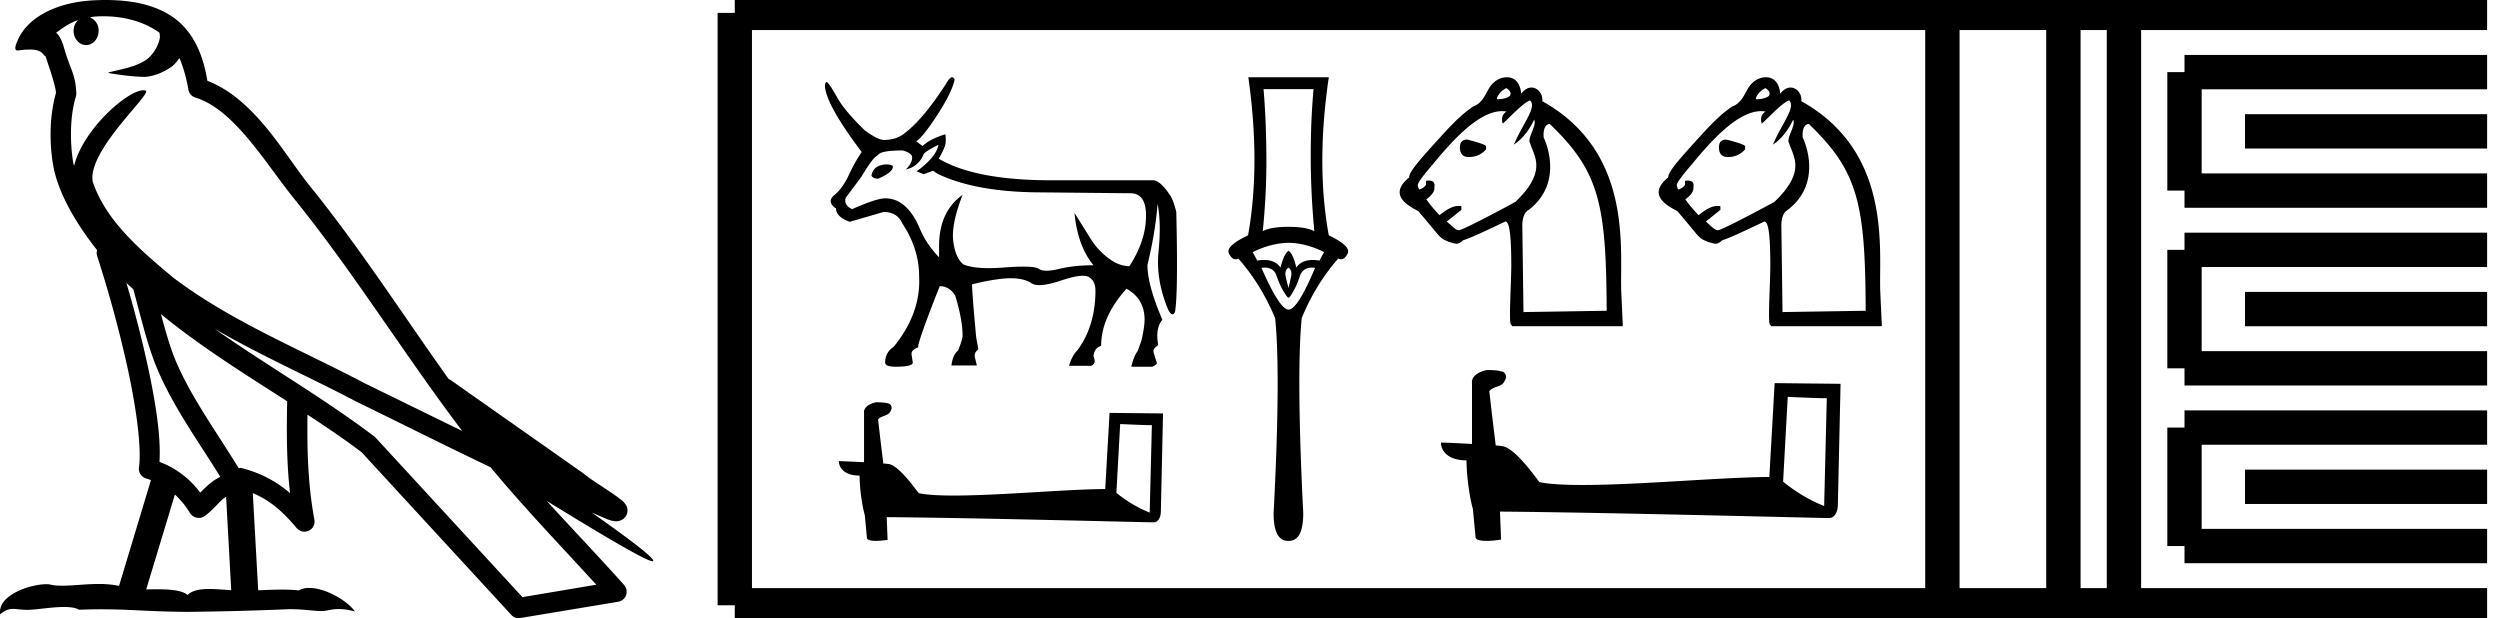 <svg xmlns="http://www.w3.org/2000/svg" width="72.797" height="18"><path d="M3.01.474c.693 0 1.247.2 1.634.479.006.053.02.107.009.16-.05.248-.195.477-.396.63-.316.207-.697.267-1.057.356-.09.01-.019.031.031.04.23.04.707.099.971.099l.052-.001c.278-.032.54-.148.766-.311.079-.067.147-.15.205-.236.147.346.227.713.26.917.018.11.096.2.202.233 1.139.349 2.038 1.91 2.88 2.949 1.729 2.137 3.199 4.526 4.892 6.76-.937-.456-1.87-.916-2.81-1.374-1.92-1.01-3.92-1.816-5.604-3.09l-.008-.008c-.97-.808-1.963-1.66-2.339-2.793-.148-.92 1.757-2.577 1.542-2.646a.207.207 0 0 0-.064-.01c-.458 0-1.753 1.128-2.019 2.202-.003-.014-.01-.03-.014-.045-.073-.356-.154-1.256.068-1.98a.29.29 0 0 0 .01-.103 1.968 1.968 0 0 0-.123-.634c-.063-.17-.139-.344-.26-.765-.031-.108-.142-.328-.208-.345.186-.138.375-.28.645-.375a.434.434 0 0 0-.132.314c0 .23.164.415.365.415.2 0 .364-.186.364-.415V.894a.411.411 0 0 0-.255-.39c.053-.007.096-.019.154-.022.081-.006.16-.008.238-.008zm.67 7.763c.065.065.135.124.202.187.214.78.412 1.64.692 2.305.483 1.145 1.216 2.141 1.84 3.154a1.814 1.814 0 0 0-.385.27 6.831 6.831 0 0 0-.199.193 2.61 2.61 0 0 0-1.186-.897c.045-.723-.108-1.712-.34-2.787a34.903 34.903 0 0 0-.624-2.425zm1.006.908c1.149.945 2.428 1.738 3.676 2.54-.018.91-.018 1.778.084 2.675a3.411 3.411 0 0 0-1.437-.736c-.02 0-.037.012-.057.012-.649-1.063-1.383-2.06-1.837-3.134-.156-.37-.293-.85-.429-1.357zm.407 5.254a2.5 2.5 0 0 1 .44.541.3.3 0 0 0 .257.14.29.29 0 0 0 .17-.053c.215-.156.347-.324.476-.446.047-.045.097-.08.148-.117l.149 2.722c-.213-.014-.435-.035-.637-.035-.264 0-.495.036-.633.172-.169-.134-.497-.164-.89-.164-.102 0-.207.002-.316.004l.836-2.764zM6.25 9.574c1.354.787 2.784 1.414 4.135 2.125a.244.244 0 0 0 .006.003c1.295.631 2.586 1.28 3.894 1.904.984 1.189 2.052 2.295 3.078 3.42l-2.15.362-4.267-4.635a.288.288 0 0 0-.037-.036c-1.499-1.137-3.152-2.082-4.66-3.143zM3.076 0c-.135 0-.273.005-.411.013C1.58.083.792.54.523 1.157c-.04.093-.146.314-.007.314a2.35 2.35 0 0 1 .341-.028c.418 0 .38.172.47.194.09.282.29.846.303 1.068-.244.86-.153 1.763-.064 2.198.15.732.63 1.584 1.261 2.38a.285.285 0 0 0 0 .166 35.3 35.3 0 0 1 .903 3.336c.251 1.168.393 2.277.317 2.823a.294.294 0 0 0 .221.328c.045.011.084.031.127.045l-.928 3.079a2.847 2.847 0 0 0-.593-.055c-.381 0-.756.05-1.064.05-.125 0-.24-.008-.34-.032a.546.546 0 0 0-.125-.012c-.436 0-1.428.306-1.34.879.15-.128.257-.159.375-.159.11 0 .23.027.405.027h.027c.254-.004.697-.083 1.053-.083.18 0 .338.02.438.08.236-.01.45-.013.649-.013.85 0 1.447.07 2.5.075a89.565 89.565 0 0 0 2.974-.079c.45.003.697.054.922.054h.04c.134-.004.265-.057.48-.057.123 0 .273.017.468.07-.25-.341-.877-.685-1.33-.685a.591.591 0 0 0-.302.071 5.081 5.081 0 0 0-.508-.022c-.22 0-.448.01-.678.02l-.157-2.83c.487.203.857.517 1.281 1.021a.295.295 0 0 0 .513-.246c-.192-1.039-.213-2.019-.202-3.06.54.354 1.072.713 1.576 1.094l4.36 4.738a.29.29 0 0 0 .263.09c.95-.159 1.9-.315 2.849-.474a.294.294 0 0 0 .23-.193.298.298 0 0 0-.06-.297c-.741-.83-1.508-1.631-2.25-2.445 1.269.78 2.875 1.755 3.08 1.755.022 0 .027-.013.012-.04-.094-.163-.9-.755-1.775-1.373.14.058.276.12.415.177l.017.01c.103.035.16.059.27.062a.286.286 0 0 0 .108-.016.317.317 0 0 0 .188-.152.32.32 0 0 0 .023-.238c-.017-.05-.038-.077-.054-.098-.061-.085-.103-.109-.162-.154a4.553 4.553 0 0 0-.205-.149c-.153-.105-.336-.223-.493-.328a4.992 4.992 0 0 1-.328-.233.307.307 0 0 0-.028-.025l-3.892-2.736c-.008-.006-.02-.001-.028-.006-1.333-1.869-2.588-3.825-4.046-5.627-.744-.92-1.598-2.528-2.985-3.064-.067-.396-.218-1.127-.755-1.649C4.827.26 4.168.056 3.427.011A5.728 5.728 0 0 0 3.076 0zM25.85 4.787q-.407 0-.472.314v.019q.047.083.194.083.425-.185.425-.342v-.018q0-.037-.148-.056zm1.477-.572q-.065.36-.637.775l.203.083.277-.101.138.092q1.062.508 2.817.536l2.752.027h.037q.47 0 .457.688-.014.716-.485 1.436-.296 0-.6-.226-.305-.226-.5-.53-.193-.306-.498-.795.093.97.554 1.524-.563 0-1.002.106-.219.053-.365.053-.147 0-.221-.053-.092-.066-.457-.066-.222 0-.545.024-.249.02-.455.02-.501 0-.75-.112-.23-.194-.29-.679-.06-.485.272-1.343-.684.489-.684 1.486v.333q-.341-.351-.535-.776-.379-.942-1.035-.942-.249 0-.96.314-.24-.101-.194-.323l.462-.619q.332-.563.48-.628.074-.138.72-.138.277.074.277.203 0 .175-.184.35.35-.073.508-.415 0-.083.443-.304zm.398-1.965q-.045 0-.103.072-.701 1.117-1.274 1.551-.222.194-.6.203-.185 0-.563-.277-.564-.545-.785-.923-.25-.444-.324-.49-.037 0-.055.093 0 .526 1.071 1.948-.203.296-.378.674-.176.379-.416.577-.24.199.046.393 0 .24.397.388l.988-.287q.397 0 .545.333.49.738.49 1.542.055 1.071-.74 2.05-.249.166-.249.461 0 .12.305.12.499 0 .499-.12l-.037-.249q0-.13.194-.194v-.018q0-.176.628-1.764.286 0 .452.277.213.702.213 1.164 0 .101-.13.434-.157.12-.194.434h.74l-.056-.231q-.037-.139.101-.24l-.064-.342q-.12-1.302-.12-1.533v-.018q.73-.176 1.122-.176.392 0 .604.143.085.057.237.057.23 0 .618-.13.419-.142.643-.142.119 0 .183.04.185.115.185.392 0 1.016-.517 1.727-.167.166-.25.462h.637q.167-.056.074-.277.019-.24.222-.305 0-.84.739-1.662.517.286.526.886 0 .231-.092.628l-.111.305q-.102.12-.185.453h.61q.11-.047.138-.102l-.092-.296q-.046-.129.13-.23-.093-.49.12-.74-.435-1.015-.435-1.597.231-.95.296-1.782.11.582.027 1.395-.083.812.277 1.68.07.146.129.146.04 0 .074-.072.093-.526.037-2.909-.073-.295-.157-.452-.295-.453-.507-.471h-2.983q-2.207 0-3.269-.628.176-.314.194-.43.018-.115 0-.281-.443.13-.665.342l-.185-.139q.194-.12.62-.776.424-.655.498-1.025-.031-.062-.073-.062zm4.893 10.098c.488.021.755.032.87.032h.053l-.063 2.547a3.738 3.738 0 0 1-.97-.576l.11-2.003zm-7.107-.634c-.163.031-.377.131-.351.325v1.42c-.315-.015-.64-.031-.734-.031 0 .178.147.42.603.42.005.403.078.896.152 1.147l.063.66c0 .074.125.095.262.095.162 0 .34-.031.34-.031l-.026-.66c2.59.02 7.527.151 7.773.151.126 0 .21-.136.21-.325l.063-2.846-1.557-.016-.126 2.217c-1.127.006-3.076.19-4.402.19-.42 0-.781-.017-1.028-.069-.052-.058-.54-.765-.849-.844a1.36 1.36 0 0 0-.183-.02c-.053-.43-.105-.86-.152-1.285.094-.12.309-.09.366-.252.058-.078.021-.21-.089-.215-.063-.026-.235-.031-.309-.031zM38.25 2.595q-.083.871-.083 1.953 0 1.08.105 2.184-.24-.127-.75-.127-.519 0-.752.127.113-1.103.106-2.184-.008-1.082-.083-1.953zm-.73 4.475q.51.008 1.036.27l-.135.248q-.106-.018-.198-.018-.32 0-.477.221-.09-.398-.226-.488-.135.09-.232.488-.158-.221-.477-.221-.093 0-.2.018l-.134-.247q.54-.263 1.043-.27zm0 .721q.113.09.075.263-.037.173-.075.33-.045-.157-.082-.33-.038-.173.082-.263zm.684.001q.043 0 .09.007-.51 1.216-.774 1.216-.255 0-.788-1.216.048-.007.091-.007.274 0 .352.247.097.278.203.45.112.18.142.18.038 0 .135-.18.106-.172.196-.45.084-.247.353-.247zM36.35 2.25q.36 2.553-.008 4.603-.668.315-.555.533.082.164.189.164.039 0 .081-.022.653.736 1.074 1.735.165 1.644-.045 5.684 0 .803.42.803h.023q.42 0 .42-.803-.202-4.04-.045-5.684.413-.999 1.066-1.735.043.022.082.022.106 0 .189-.164.112-.218-.548-.533-.376-2.05 0-4.603zm7.515.316c.137.094.127.145.113.202-.019.073-.241.122-.342.122-.028 0-.047-.004-.05-.012 0-.066.11-.237.279-.312zm-1.142 1.498c-.141 0-.212.076-.212.226 0 .188.085.282.254.282h.014a.63.63 0 0 0 .494-.225v-.085c0-.066-.55-.198-.55-.198zm1.827-1.14c.206.168-.17.64-.393 1.122l-.077.165c.389-.246.59-.725.59-.725.095.15-.211.556-.117.677.103.367.525.81-.424 1.712-.123.075-1.533.828-1.646.828-.085 0-.146-.065-.353-.253l.424-.34v-.098l-.015-.014h-.084c-.141 0-.32.09-.537.268a3.939 3.939 0 0 1-.385-.46c.176-.138.246-.234.236-.363.026-.16-.08-.184-.163-.184-.038 0-.071.005-.083.005v.113c-.028.056-.09.103-.183.141-.038 0-.057-.127-.057-.127 0-.066.15-.273.452-.621.828-1.016 1.467-1.534 2.013-1.534l.124.01c-.209.131-.113.353-.113.353.22-.193.575-.592.79-.675zm.574.686h.004c1.43 1.373 1.647 2.307 1.656 5.439l-2.422.038-.034-2.519c0-.169.037-.372.188-.457 1.015-.784.5-1.975.434-2.107-.025-.301.092-.394.174-.394zm-1.22-1.36c-.084 0-.271 0-.46.206-.17.183-.223.529-.55.647-.326.222-.542.454-.749.667-.828.904-1.105 1.219-1.114 1.398-.66.539.052.857.268.981.706.82.585.761.888.895.11.029.172.053.228.053.06 0 .112-.028.205-.11.103 0 1.213-.537 1.213-.537.123 0 .174.404.174 1.327-.01.633-.077 1.68-.004 1.68a.01.01 0 0 0 .004 0l.029.042h3.204l.014-.015-.042-.931c-.066-1.167.407-4.097-2.305-5.608.032-.19-.12-.396-.312-.396-.096 0-.203.052-.3.183-.018-.227-.116-.464-.39-.482zm7.504.316c.137.094.127.145.113.202-.019.073-.241.122-.342.122-.029 0-.047-.004-.05-.012 0-.066.11-.237.279-.312zm-1.142 1.498c-.141 0-.212.076-.212.226 0 .188.085.282.254.282h.014a.63.63 0 0 0 .494-.225v-.085c0-.066-.55-.198-.55-.198zm1.827-1.14c.206.168-.17.64-.393 1.122l-.077.165c.389-.246.59-.725.59-.725.095.15-.212.556-.118.677.104.367.525.81-.423 1.712-.123.075-1.533.828-1.646.828-.085 0-.146-.065-.353-.253l.423-.34v-.098l-.014-.014h-.084c-.142 0-.32.09-.537.268a3.939 3.939 0 0 1-.385-.46c.176-.138.246-.234.235-.363.027-.16-.08-.184-.162-.184-.038 0-.071.005-.083.005v.113c-.028.056-.09.103-.183.141-.038 0-.057-.127-.057-.127 0-.066.15-.273.452-.621.828-1.016 1.467-1.534 2.013-1.534l.123.01c-.208.131-.112.353-.112.353.22-.193.575-.592.79-.675zm.574.686h.004c1.43 1.373 1.647 2.307 1.655 5.439l-2.421.038-.034-2.519c0-.169.037-.372.187-.457 1.016-.784.501-1.975.435-2.107-.026-.301.092-.394.174-.394zm-1.22-1.36c-.084 0-.271 0-.46.206-.17.183-.224.529-.55.647-.326.222-.542.454-.749.667-.828.904-1.105 1.219-1.115 1.398-.66.539.053.857.27.981.705.82.584.761.887.895.11.029.172.053.228.053.06 0 .112-.028.205-.11.103 0 1.213-.537 1.213-.537.123 0 .174.404.174 1.327-.01.633-.077 1.68-.004 1.68a.01.01 0 0 0 .004 0l.029.042h3.204l.014-.015-.043-.931c-.065-1.167.408-4.097-2.304-5.608.032-.19-.12-.396-.312-.396-.097 0-.203.052-.3.183-.018-.227-.116-.464-.39-.482zm.61 9.307c.601.026.93.039 1.073.039h.064l-.077 3.14a4.607 4.607 0 0 1-1.195-.711l.135-2.468zm-8.761-.782c-.2.039-.465.161-.433.4v1.752c-.388-.02-.788-.04-.904-.04 0 .22.18.518.743.518.006.497.096 1.104.187 1.415l.077.814c0 .09.156.116.324.116.2 0 .42-.039.42-.039l-.033-.814c3.192.026 9.278.188 9.582.188.155 0 .258-.168.258-.401l.078-3.508-1.919-.02-.155 2.733c-1.39.007-3.793.233-5.427.233-.517 0-.963-.02-1.267-.084-.064-.071-.665-.944-1.046-1.04a1.676 1.676 0 0 0-.227-.026c-.064-.53-.129-1.06-.187-1.583.116-.149.381-.11.452-.31.071-.097.026-.259-.11-.265-.077-.033-.29-.039-.38-.039z"/><path d="M21.396.375v17.25m0-17.25h2.625m-2.625 17.25h2.625m0-17.25h30.776m-30.776 17.25h30.776m0-17.25h17.625m-17.625 17.25h17.625M56.56.375v17.25M60.084.375v17.25M61.847.375v17.25M63.61 2.1h8.812M63.61 5.55h8.812M63.61 2.1v3.45m1.762-1.725h7.05m-8.812 3.45h8.812m-8.812 3.45h8.812m-8.812-3.45v3.45M65.372 9h7.05m-8.812 3.45h8.812M63.61 15.9h8.812m-8.812-3.45v3.45m1.762-1.725h7.05" fill="none" stroke="#000"/></svg>